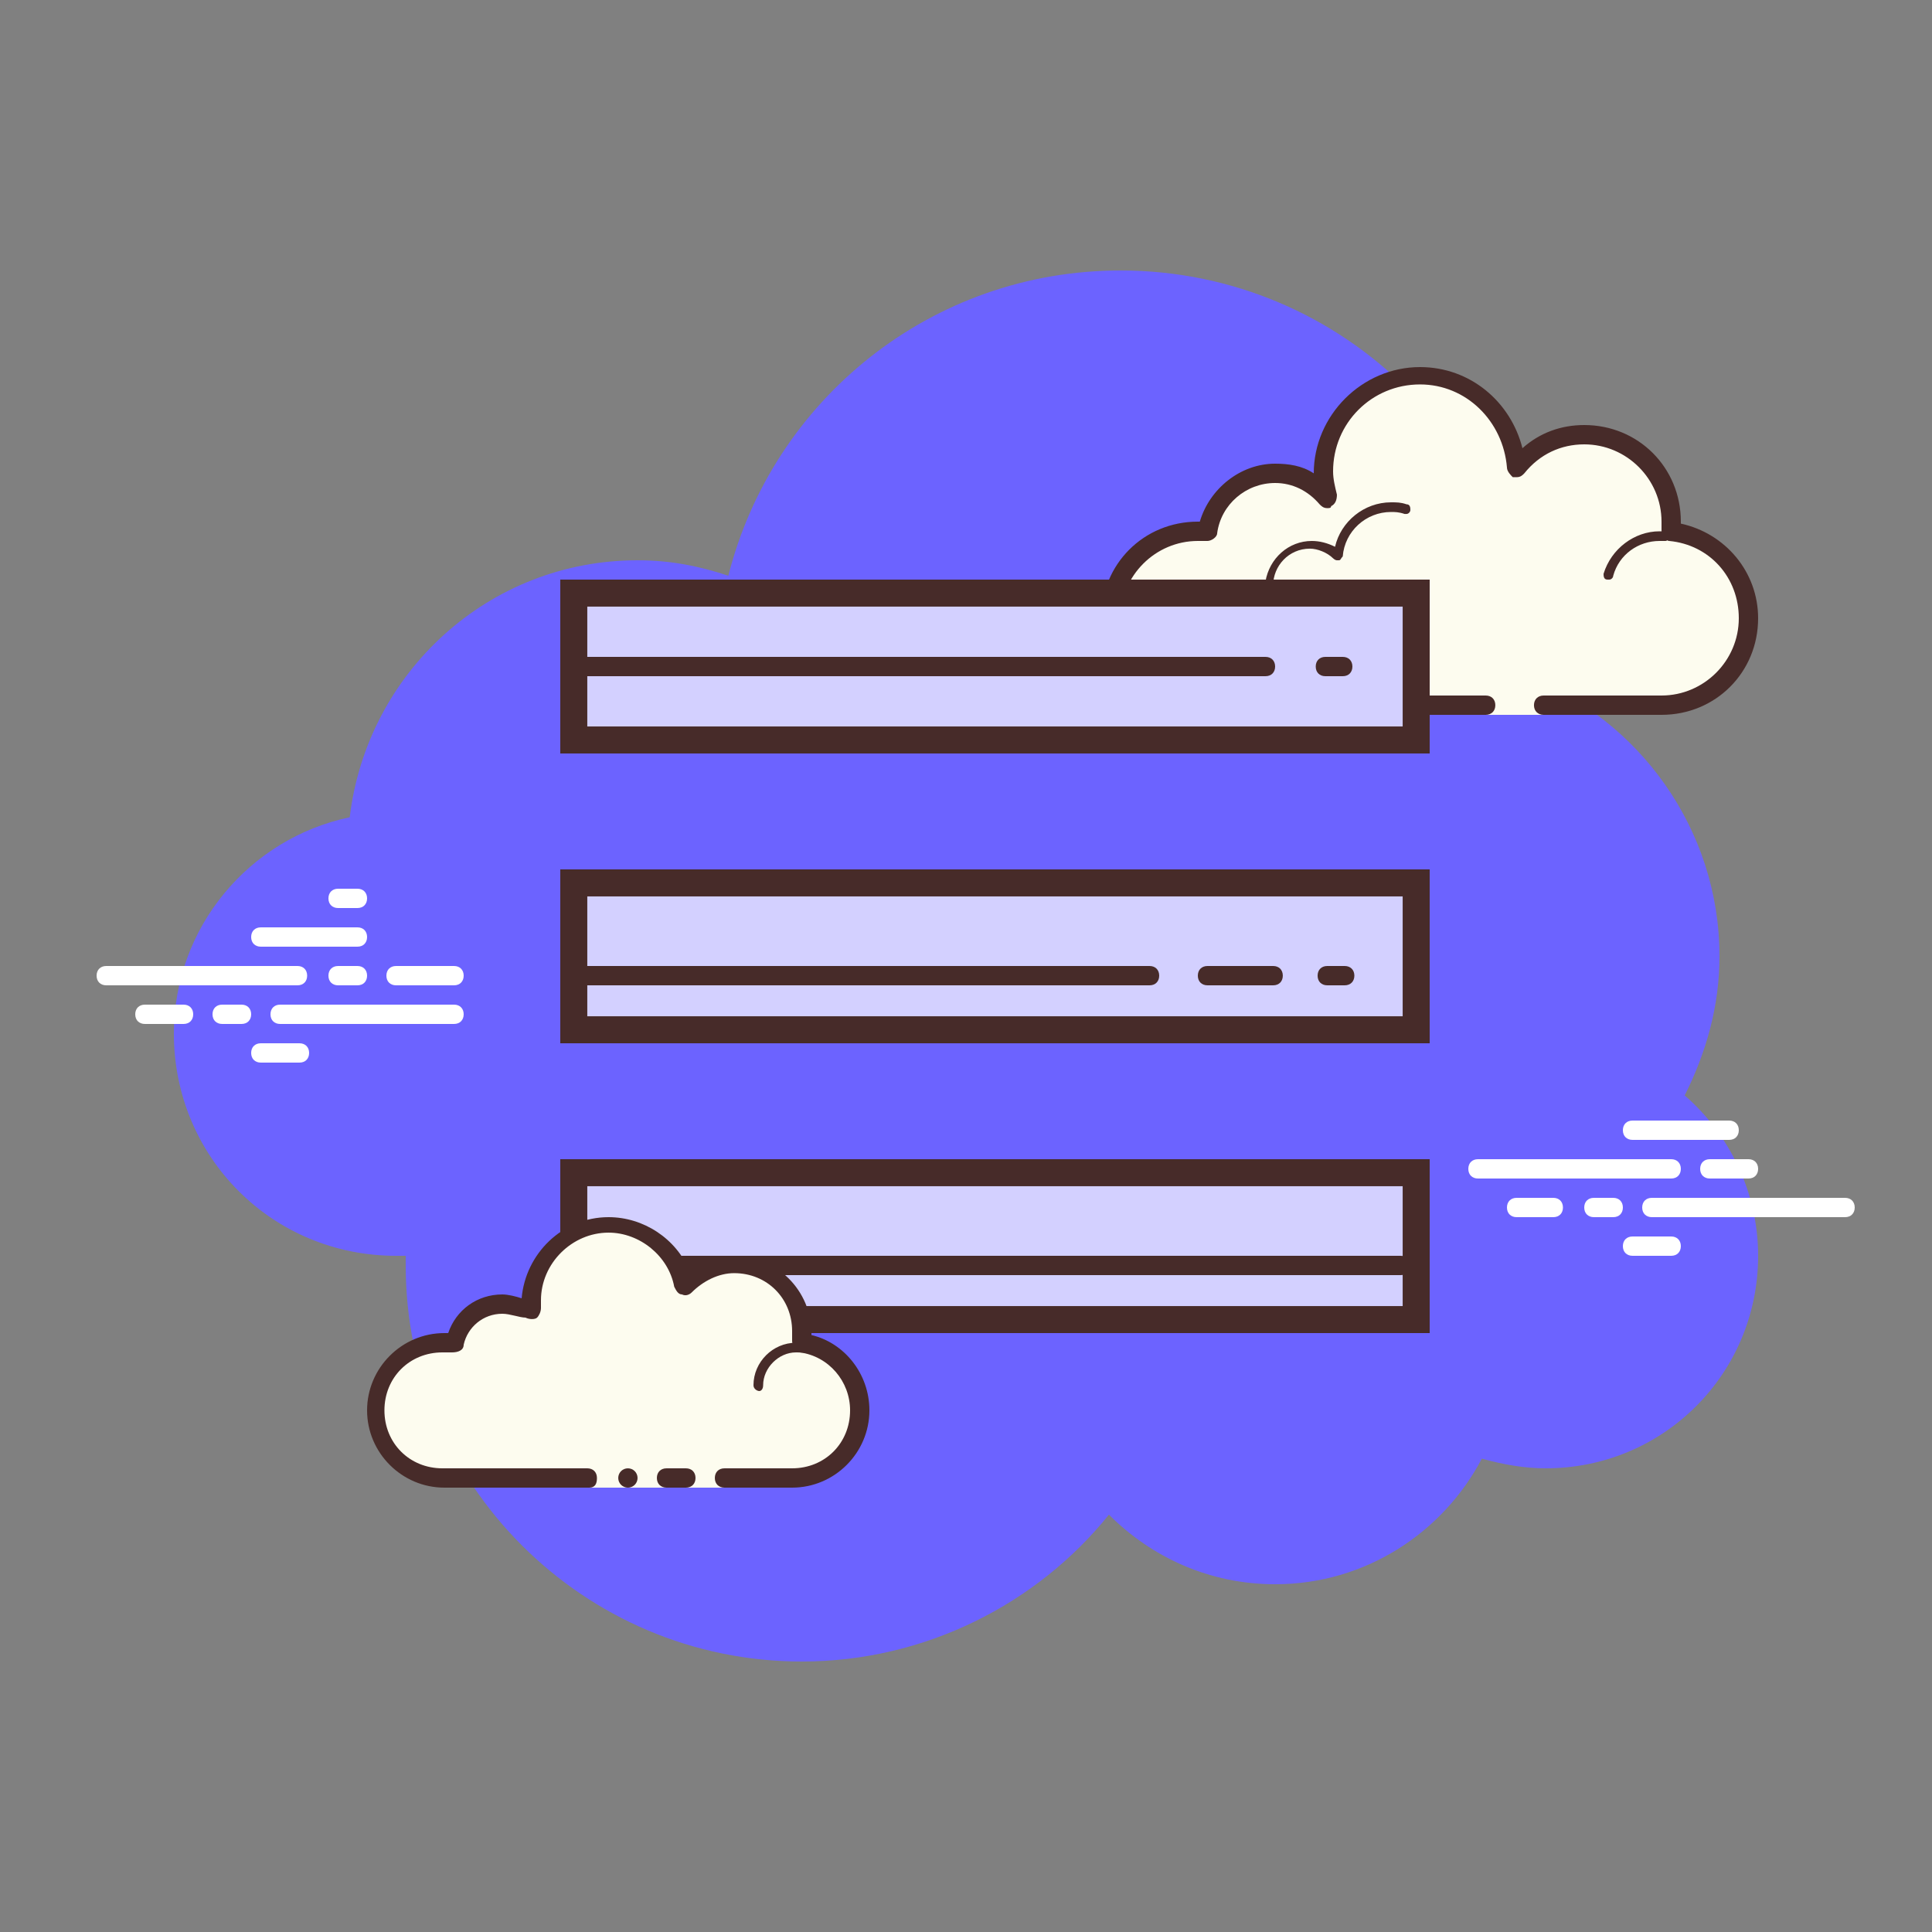 <?xml version="1.0" encoding="UTF-8"?>
<svg xmlns="http://www.w3.org/2000/svg" xmlns:xlink="http://www.w3.org/1999/xlink" width="100pt" height="100pt" viewBox="0 0 100 100" version="1.1">
<rect x="0" y="0" width="100" height="100" fill="#808080" stroke="none"/>
<g id="surface6481160">
<path style=" stroke:none;fill-rule:nonzero;fill:rgb(42.353%,38.824%,100%);fill-opacity:1;" d="M 87.199 56.699 C 88.301 54.5 89 52.102 89 49.5 C 89 42.898 84.801 37.199 79 35 C 79 23.398 69.602 14 58 14 C 48.199 14 40 20.699 37.699 29.801 C 36.199 29.301 34.699 29 33 29 C 25.301 29 19 34.801 18.102 42.301 C 12.898 43.398 9 48 9 53.5 C 9 59.898 14.102 65 20.5 65 C 20.699 65 20.898 65 21 65 C 21 65.199 21 65.301 21 65.5 C 21 76.801 30.199 86 41.5 86 C 47.898 86 53.699 83 57.398 78.398 C 59.602 80.602 62.602 82 66 82 C 70.699 82 74.699 79.301 76.699 75.5 C 77.801 75.801 78.898 76 80 76 C 86.102 76 91 71.102 91 65 C 91 61.699 89.5 58.699 87.199 56.699 Z M 87.199 56.699 "/>
<path style=" stroke:none;fill-rule:nonzero;fill:rgb(99.216%,98.824%,93.725%);fill-opacity:1;" d="M 79.898 36.5 C 79.898 36.5 83.5 36.5 86 36.5 C 88.5 36.5 90.5 34.5 90.5 32 C 90.5 29.699 88.699 27.801 86.398 27.5 C 86.398 27.301 86.5 27.102 86.5 27 C 86.5 24.5 84.5 22.5 82 22.5 C 80.602 22.5 79.301 23.199 78.5 24.199 C 78.398 21.602 76.199 19.5 73.5 19.5 C 70.699 19.5 68.5 21.699 68.5 24.5 C 68.5 24.898 68.602 25.398 68.699 25.801 C 68 25 67.102 24.5 66 24.5 C 64.199 24.5 62.801 25.801 62.5 27.602 C 62.301 27.602 62.102 27.5 62 27.5 C 59.5 27.5 57.5 29.5 57.5 32 C 57.5 34.5 59.5 36.5 62 36.5 C 64.5 36.5 71.5 36.5 71.5 36.5 L 76.898 36.5 L 76.898 37 L 79.898 37 Z M 79.898 36.5 "/>
<path style=" stroke:none;fill-rule:nonzero;fill:rgb(27.843%,16.863%,16.078%);fill-opacity:1;" d="M 73.5 19 C 70.5 19 68 21.5 68 24.5 C 67.398 24.102 66.699 24 66 24 C 64.199 24 62.602 25.301 62.102 27 L 62 27 C 59.199 27 57 29.199 57 32 C 57 34.801 59.199 37 62 37 L 76.898 37 C 77.199 37 77.398 36.801 77.398 36.5 C 77.398 36.199 77.199 36 76.898 36 L 62 36 C 59.801 36 58 34.199 58 32 C 58 29.801 59.801 28 62 28 C 62.102 28 62.199 28 62.301 28 L 62.398 28 C 62.398 28 62.398 28 62.5 28 C 62.699 28 63 27.801 63 27.602 C 63.199 26.102 64.5 25 66 25 C 66.898 25 67.699 25.398 68.301 26.102 C 68.398 26.199 68.5 26.301 68.699 26.301 C 68.801 26.301 68.898 26.301 68.898 26.199 C 69.102 26.102 69.199 25.898 69.199 25.602 C 69.102 25.199 69 24.801 69 24.398 C 69 21.898 71 19.898 73.5 19.898 C 75.898 19.898 77.801 21.801 78 24.199 C 78 24.398 78.199 24.602 78.301 24.699 C 78.398 24.699 78.398 24.699 78.5 24.699 C 78.699 24.699 78.801 24.602 78.898 24.5 C 79.699 23.5 80.801 23 82 23 C 84.199 23 86 24.801 86 27 C 86 27.102 86 27.199 86 27.301 L 86 27.398 C 86 27.5 86 27.699 86.102 27.801 C 86.199 27.898 86.301 28 86.398 28 C 88.5 28.199 90 29.898 90 32 C 90 34.199 88.199 36 86 36 L 79.898 36 C 79.602 36 79.398 36.199 79.398 36.5 C 79.398 36.801 79.602 37 79.898 37 L 86 37 C 88.801 37 91 34.801 91 32 C 91 29.602 89.301 27.602 87 27.102 L 87 27 C 87 24.199 84.801 22 82 22 C 80.801 22 79.699 22.398 78.801 23.199 C 78.199 20.801 76.102 19 73.5 19 Z M 73.5 19 "/>
<path style=" stroke:none;fill-rule:nonzero;fill:rgb(27.843%,16.863%,16.078%);fill-opacity:1;" d="M 72 26 C 70.602 26 69.398 27 69.102 28.301 C 68.699 28.102 68.301 28 67.898 28 C 66.699 28 65.699 28.898 65.5 30.102 C 65.301 30.102 65.102 30 64.898 30 C 63.398 30 62.102 31.199 62 32.699 C 62 32.801 62.102 33 62.199 33 C 62.301 33 62.398 32.898 62.398 32.801 C 62.5 31.5 63.602 30.5 64.801 30.5 C 65 30.5 65.301 30.5 65.5 30.602 C 65.5 30.602 65.5 30.602 65.602 30.602 C 65.699 30.602 65.699 30.602 65.801 30.5 C 65.898 30.5 65.898 30.398 65.898 30.301 C 65.898 29.301 66.699 28.398 67.801 28.398 C 68.199 28.398 68.699 28.602 69 28.898 C 69 28.898 69.102 29 69.199 29 L 69.301 29 C 69.398 29 69.398 28.898 69.5 28.801 C 69.602 27.5 70.699 26.5 72 26.5 C 72.199 26.5 72.398 26.5 72.699 26.602 C 72.699 26.602 72.699 26.602 72.801 26.602 C 72.898 26.602 73 26.5 73 26.398 C 73 26.301 73 26.102 72.801 26.102 C 72.5 26 72.301 26 72 26 Z M 85.898 27.5 C 84.602 27.5 83.398 28.398 83 29.699 C 83 29.801 83 30 83.199 30 C 83.199 30 83.199 30 83.301 30 C 83.398 30 83.5 29.898 83.5 29.801 C 83.801 28.699 84.801 28 85.898 28 C 86 28 86.102 28 86.199 28 C 86.301 28 86.398 27.898 86.398 27.801 C 86.398 27.699 86.301 27.5 86.199 27.5 C 86.199 27.5 86 27.5 85.898 27.5 Z M 85.898 27.5 "/>
<path style=" stroke:none;fill-rule:nonzero;fill:rgb(100%,100%,100%);fill-opacity:1;" d="M 15.398 51 L 5.5 51 C 5.199 51 5 50.801 5 50.5 C 5 50.199 5.199 50 5.5 50 L 15.398 50 C 15.699 50 15.898 50.199 15.898 50.5 C 15.898 50.801 15.699 51 15.398 51 Z M 18.5 51 L 17.5 51 C 17.199 51 17 50.801 17 50.5 C 17 50.199 17.199 50 17.5 50 L 18.5 50 C 18.801 50 19 50.199 19 50.5 C 19 50.801 18.801 51 18.5 51 Z M 23.5 53 L 14.5 53 C 14.199 53 14 52.801 14 52.5 C 14 52.199 14.199 52 14.5 52 L 23.5 52 C 23.801 52 24 52.199 24 52.5 C 24 52.801 23.801 53 23.5 53 Z M 12.5 53 L 11.5 53 C 11.199 53 11 52.801 11 52.5 C 11 52.199 11.199 52 11.5 52 L 12.5 52 C 12.801 52 13 52.199 13 52.5 C 13 52.801 12.801 53 12.5 53 Z M 9.5 53 L 7.5 53 C 7.199 53 7 52.801 7 52.5 C 7 52.199 7.199 52 7.5 52 L 9.5 52 C 9.801 52 10 52.199 10 52.5 C 10 52.801 9.801 53 9.5 53 Z M 15.5 55 L 13.5 55 C 13.199 55 13 54.801 13 54.5 C 13 54.199 13.199 54 13.5 54 L 15.5 54 C 15.801 54 16 54.199 16 54.5 C 16 54.801 15.801 55 15.5 55 Z M 18.5 46 C 18.301 46 17.699 46 17.5 46 C 17.199 46 17 46.199 17 46.5 C 17 46.801 17.199 47 17.5 47 C 17.699 47 18.301 47 18.5 47 C 18.801 47 19 46.801 19 46.5 C 19 46.199 18.801 46 18.5 46 Z M 18.5 48 C 18.301 48 13.699 48 13.5 48 C 13.199 48 13 48.199 13 48.5 C 13 48.801 13.199 49 13.5 49 C 13.699 49 18.301 49 18.5 49 C 18.801 49 19 48.801 19 48.5 C 19 48.199 18.801 48 18.5 48 Z M 23.5 50 C 23.301 50 20.699 50 20.5 50 C 20.199 50 20 50.199 20 50.5 C 20 50.801 20.199 51 20.5 51 C 20.699 51 23.301 51 23.5 51 C 23.801 51 24 50.801 24 50.5 C 24 50.199 23.801 50 23.5 50 Z M 86.5 61 L 76.5 61 C 76.199 61 76 60.801 76 60.5 C 76 60.199 76.199 60 76.5 60 L 86.5 60 C 86.801 60 87 60.199 87 60.5 C 87 60.801 86.801 61 86.5 61 Z M 90.5 61 L 88.5 61 C 88.199 61 88 60.801 88 60.5 C 88 60.199 88.199 60 88.5 60 L 90.5 60 C 90.801 60 91 60.199 91 60.5 C 91 60.801 90.801 61 90.5 61 Z M 95.5 63 L 85.5 63 C 85.199 63 85 62.801 85 62.5 C 85 62.199 85.199 62 85.5 62 L 95.5 62 C 95.801 62 96 62.199 96 62.5 C 96 62.801 95.801 63 95.5 63 Z M 83.5 63 L 82.5 63 C 82.199 63 82 62.801 82 62.5 C 82 62.199 82.199 62 82.5 62 L 83.5 62 C 83.801 62 84 62.199 84 62.5 C 84 62.801 83.801 63 83.5 63 Z M 80.398 63 L 78.5 63 C 78.199 63 78 62.801 78 62.5 C 78 62.199 78.199 62 78.5 62 L 80.398 62 C 80.699 62 80.898 62.199 80.898 62.5 C 80.898 62.801 80.699 63 80.398 63 Z M 89.5 59 L 84.5 59 C 84.199 59 84 58.801 84 58.5 C 84 58.199 84.199 58 84.5 58 L 89.5 58 C 89.801 58 90 58.199 90 58.5 C 90 58.801 89.801 59 89.5 59 Z M 86.5 65 L 84.5 65 C 84.199 65 84 64.801 84 64.5 C 84 64.199 84.199 64 84.5 64 L 86.5 64 C 86.801 64 87 64.199 87 64.5 C 87 64.801 86.801 65 86.5 65 Z M 86.5 65 "/>
<path style=" stroke:none;fill-rule:nonzero;fill:rgb(82.745%,81.569%,100%);fill-opacity:1;" d="M 29.699 30.699 L 73.301 30.699 L 73.301 38.301 L 29.699 38.301 Z M 29.699 30.699 "/>
<path style=" stroke:none;fill-rule:nonzero;fill:rgb(27.843%,16.863%,16.078%);fill-opacity:1;" d="M 72.602 31.398 L 72.602 37.602 L 30.398 37.602 L 30.398 31.398 L 72.602 31.398 M 74 30 L 29 30 L 29 39 L 74 39 Z M 74 30 "/>
<path style=" stroke:none;fill-rule:nonzero;fill:rgb(82.745%,81.569%,100%);fill-opacity:1;" d="M 29.699 45.699 L 73.301 45.699 L 73.301 53.301 L 29.699 53.301 Z M 29.699 45.699 "/>
<path style=" stroke:none;fill-rule:nonzero;fill:rgb(27.843%,16.863%,16.078%);fill-opacity:1;" d="M 72.602 46.398 L 72.602 52.602 L 30.398 52.602 L 30.398 46.398 L 72.602 46.398 M 74 45 L 29 45 L 29 54 L 74 54 Z M 74 45 "/>
<path style=" stroke:none;fill-rule:nonzero;fill:rgb(82.745%,81.569%,100%);fill-opacity:1;" d="M 29.699 60.699 L 73.301 60.699 L 73.301 68.301 L 29.699 68.301 Z M 29.699 60.699 "/>
<path style=" stroke:none;fill-rule:nonzero;fill:rgb(27.843%,16.863%,16.078%);fill-opacity:1;" d="M 72.602 61.398 L 72.602 67.602 L 30.398 67.602 L 30.398 61.398 L 72.602 61.398 M 74 60 L 29 60 L 29 69 L 74 69 Z M 74 60 "/>
<path style=" stroke:none;fill-rule:nonzero;fill:rgb(27.843%,16.863%,16.078%);fill-opacity:1;" d="M 59.5 51 L 29.5 51 C 29.199 51 29 50.801 29 50.5 C 29 50.199 29.199 50 29.5 50 L 59.5 50 C 59.801 50 60 50.199 60 50.5 C 60 50.801 59.801 51 59.5 51 Z M 59.5 51 "/>
<path style=" stroke:none;fill-rule:nonzero;fill:rgb(27.843%,16.863%,16.078%);fill-opacity:1;" d="M 69.602 51 L 68.699 51 C 68.398 51 68.199 50.801 68.199 50.5 C 68.199 50.199 68.398 50 68.699 50 L 69.602 50 C 69.898 50 70.102 50.199 70.102 50.5 C 70.102 50.801 69.898 51 69.602 51 Z M 69.602 51 "/>
<path style=" stroke:none;fill-rule:nonzero;fill:rgb(27.843%,16.863%,16.078%);fill-opacity:1;" d="M 72.5 66 L 33.5 66 C 33.199 66 33 65.801 33 65.5 C 33 65.199 33.199 65 33.5 65 L 72.5 65 C 72.801 65 73 65.199 73 65.5 C 73 65.801 72.801 66 72.5 66 Z M 72.5 66 "/>
<path style=" stroke:none;fill-rule:nonzero;fill:rgb(27.843%,16.863%,16.078%);fill-opacity:1;" d="M 31.398 69 L 30.5 69 C 30.199 69 30 68.801 30 68.5 C 30 68.199 30.199 68 30.5 68 L 31.398 68 C 31.699 68 31.898 68.199 31.898 68.5 C 31.898 68.801 31.699 69 31.398 69 Z M 31.398 69 "/>
<path style=" stroke:none;fill-rule:nonzero;fill:rgb(27.843%,16.863%,16.078%);fill-opacity:1;" d="M 65.5 35 L 29.5 35 C 29.199 35 29 34.801 29 34.5 C 29 34.199 29.199 34 29.5 34 L 65.5 34 C 65.801 34 66 34.199 66 34.5 C 66 34.801 65.801 35 65.5 35 Z M 65.5 35 "/>
<path style=" stroke:none;fill-rule:nonzero;fill:rgb(27.843%,16.863%,16.078%);fill-opacity:1;" d="M 69.5 35 L 68.602 35 C 68.301 35 68.102 34.801 68.102 34.5 C 68.102 34.199 68.301 34 68.602 34 L 69.5 34 C 69.801 34 70 34.199 70 34.5 C 70 34.801 69.801 35 69.5 35 Z M 69.5 35 "/>
<path style=" stroke:none;fill-rule:nonzero;fill:rgb(27.843%,16.863%,16.078%);fill-opacity:1;" d="M 65.898 51 L 62.5 51 C 62.199 51 62 50.801 62 50.5 C 62 50.199 62.199 50 62.5 50 L 65.898 50 C 66.199 50 66.398 50.199 66.398 50.5 C 66.398 50.801 66.199 51 65.898 51 Z M 65.898 51 "/>
<path style=" stroke:none;fill-rule:nonzero;fill:rgb(99.216%,98.824%,93.725%);fill-opacity:1;" d="M 37.5 76.5 C 37.5 76.5 39.102 76.5 41 76.5 C 42.898 76.5 44.5 74.898 44.5 73 C 44.5 71.199 43.199 69.801 41.398 69.5 C 41.398 69.301 41.5 69.102 41.5 69 C 41.5 67.102 39.898 65.5 38 65.5 C 37 65.5 36 66 35.398 66.699 C 35 64.898 33.398 63.5 31.5 63.5 C 29.301 63.5 27.5 65.301 27.5 67.5 C 27.5 67.699 27.5 67.898 27.602 68.102 C 27.199 67.801 26.602 67.5 26 67.5 C 24.801 67.5 23.801 68.398 23.5 69.602 C 23.301 69.602 23.102 69.5 23 69.5 C 21.102 69.5 19.5 71.102 19.5 73 C 19.5 74.898 21.102 76.5 23 76.5 C 24.898 76.5 30.5 76.5 30.5 76.5 L 30.5 77 L 37.5 77 Z M 37.5 76.5 "/>
<path style=" stroke:none;fill-rule:nonzero;fill:rgb(27.843%,16.863%,16.078%);fill-opacity:1;" d="M 39.301 72 C 39.199 72 39 71.898 39 71.699 C 39 70.5 40 69.5 41.199 69.5 C 41.199 69.5 41.898 69.5 42.398 69.602 C 42.5 69.602 42.602 69.801 42.602 69.898 C 42.602 70 42.398 70.102 42.301 70.102 C 41.898 70 41.199 70 41.199 70 C 40.301 70 39.5 70.801 39.5 71.699 C 39.5 71.898 39.398 72 39.301 72 Z M 32.5 76 C 32.223 76 32 76.223 32 76.5 C 32 76.777 32.223 77 32.5 77 C 32.777 77 33 76.777 33 76.5 C 33 76.223 32.777 76 32.5 76 Z M 32.5 76 "/>
<path style=" stroke:none;fill-rule:nonzero;fill:rgb(27.843%,16.863%,16.078%);fill-opacity:1;" d="M 41 77 L 37.5 77 C 37.199 77 37 76.801 37 76.5 C 37 76.199 37.199 76 37.5 76 L 41 76 C 42.699 76 44 74.699 44 73 C 44 71.5 42.898 70.199 41.398 70 C 41.301 70 41.102 69.898 41.102 69.801 C 41.102 69.699 41 69.602 41 69.398 C 41 69.199 41 69.102 41 68.898 C 41 67.199 39.699 65.898 38 65.898 C 37.199 65.898 36.398 66.301 35.801 66.898 C 35.699 67 35.5 67.102 35.301 67 C 35.102 67 35 66.801 34.898 66.602 C 34.602 65 33.102 63.801 31.5 63.801 C 29.602 63.801 28 65.398 28 67.301 C 28 67.398 28 67.602 28 67.699 C 28 67.898 27.898 68.102 27.801 68.199 C 27.699 68.301 27.398 68.301 27.199 68.199 C 26.898 68.199 26.398 68 26 68 C 25 68 24.199 68.699 24 69.602 C 24 69.898 23.699 70 23.398 70 C 23.199 70 23.102 70 22.898 70 C 21.199 70 19.898 71.301 19.898 73 C 19.898 74.699 21.199 76 22.898 76 L 30.398 76 C 30.699 76 30.898 76.199 30.898 76.5 C 30.898 76.801 30.801 77 30.5 77 L 23 77 C 20.801 77 19 75.199 19 73 C 19 70.801 20.801 69 23 69 C 23.102 69 23.102 69 23.199 69 C 23.602 67.801 24.699 67 26 67 C 26.301 67 26.699 67.102 27 67.199 C 27.199 64.898 29.102 63 31.5 63 C 33.301 63 35 64.102 35.699 65.801 C 36.398 65.301 37.199 65 38 65 C 40.199 65 42 66.801 42 69 L 42 69.102 C 43.699 69.5 45 71.102 45 73 C 45 75.199 43.199 77 41 77 Z M 41 77 "/>
<path style=" stroke:none;fill-rule:nonzero;fill:rgb(27.843%,16.863%,16.078%);fill-opacity:1;" d="M 35.5 76 C 35.301 76 34.699 76 34.5 76 C 34.199 76 34 76.199 34 76.5 C 34 76.801 34.199 77 34.5 77 C 34.699 77 35.301 77 35.5 77 C 35.801 77 36 76.801 36 76.5 C 36 76.199 35.801 76 35.5 76 Z M 35.5 76 "/>
</g>
</svg>
